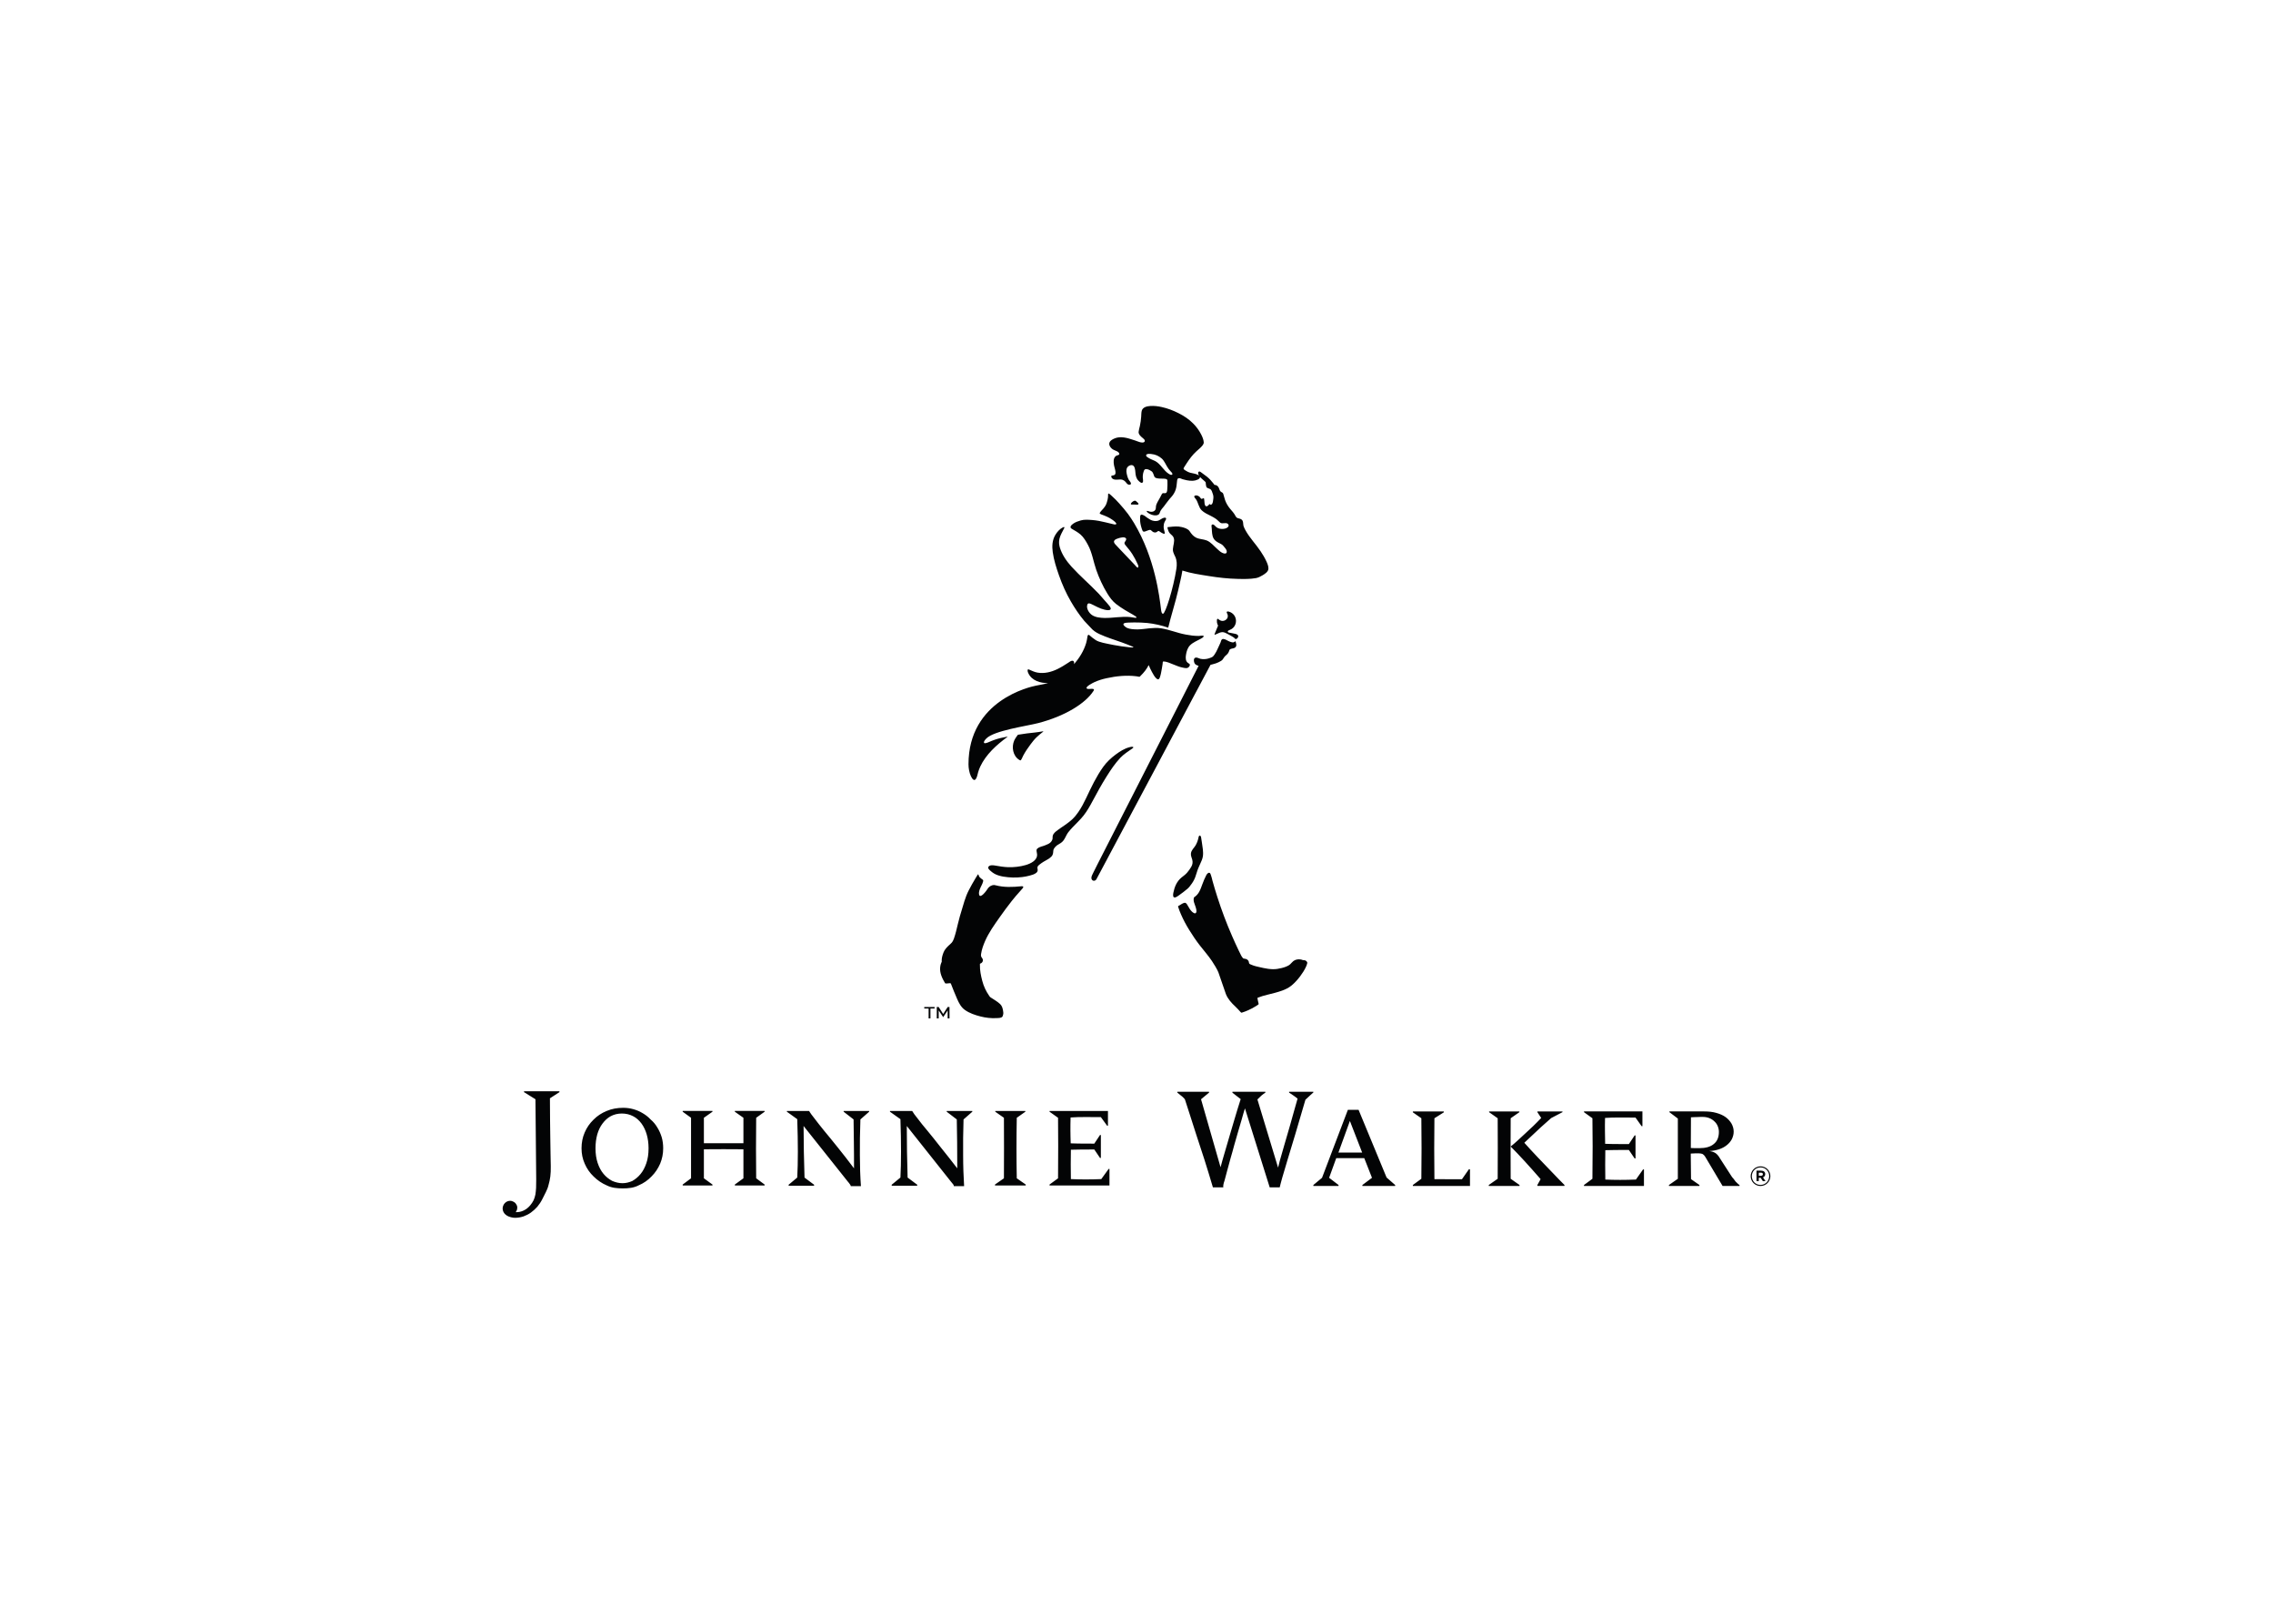 <svg viewBox="0 0 560 400" xmlns="http://www.w3.org/2000/svg" fill-rule="evenodd" clip-rule="evenodd"><g fill="#030405"><path d="M233.24 273.867l2.484 1.897c.018 1.724.05 3.584.086 5.614.009 2.02.032 4.144.032 6.437-1.51-1.965-2.862-3.671-4.099-5.209-1.215-1.547-2.306-2.925-3.253-4.058-.983-1.165-1.774-2.147-2.407-3.002-.65-.774-1.087-1.428-1.351-1.87h-5.468v.192l2.575 1.833c.195 5.892.195 10.673 0 14.38l-2.152 1.77v.25h6.287v-.25l-2.37-1.77h.004c-.136-4.308-.2-8.507-.2-12.697l10.85 13.671c.142.181.323.4.505.614.173.182.241.405.241.528h2.525c-.141-2.361-.241-4.899-.241-7.62-.032-2.67 0-5.632.1-8.811l2.161-1.897v-.192h-6.31v.192zM250.505 275.361l2.11-1.492v-.187h-7.406v.187l2.129 1.492c.028 4.922.028 9.871 0 14.907l-2.202 1.533v.232h7.574v-.232l-2.206-1.533c-.096-4.804-.096-9.721 0-14.907zM271.325 290.463c-2.611.109-5.113.109-7.492 0-.045-2.424-.045-4.836 0-7.233 1.383-.041 3.303-.063 5.769-.063l1.414 2.092h.205v-5.668h-.205l-1.414 2.138c-3.253 0-5.209-.032-5.814-.073-.028-1.037-.068-2.088-.068-3.139 0-1.051 0-2.097.041-3.235 1.142-.086 2.384-.105 3.603-.105l3.857.018 1.542 2.12h.205v-3.639h-14.389v.191l2.093 1.492c.05 4.28.05 9.221 0 14.912l-2.093 1.528v.237h14.762v-4.071h-.209l-1.806 2.497zM207.852 273.867l2.443 1.897c.023 1.724.055 3.584.073 5.614.036 2.02.036 4.144.036 6.437-1.46-1.965-2.821-3.671-4.049-5.209-1.251-1.547-2.352-2.925-3.312-4.058-.942-1.165-1.72-2.147-2.362-3.002-.636-.774-1.083-1.428-1.356-1.87h-5.459v.192l2.552 1.833c.2 5.892.2 10.673 0 14.38l-2.121 1.77v.25h6.27v-.25l-2.37-1.77h.014c-.136-4.308-.232-8.507-.232-12.697l10.877 13.671c.177.181.323.4.486.614.173.182.26.405.26.528h2.506c-.173-2.361-.259-4.899-.259-7.62-.018-2.67.009-5.632.128-8.811l2.156-1.897v-.192h-6.283v.192zM317.596 269.158c.351.209.71.478 1.069.718.377.25.705.514 1.019.76-.668 2.42-1.319 4.576-1.851 6.564l-1.47 5.054c-.418 1.397-.746 2.575-1.005 3.507-.232.896-.405 1.538-.478 1.875l-5.091-16.796c.355-.355.687-.682 1.001-.965.341-.287.669-.532.96-.718v-.214h-8.12v.241l2.038 1.574c-.564 1.756-1.073 3.425-1.551 5.05-.459 1.565-.901 3.044-1.31 4.431-.414 1.369-.778 2.679-1.133 3.872-.373 1.196-.664 2.343-.965 3.431l-4.809-16.746 1.975-1.637v-.214h-7.821v.214c.337.269.633.486.856.691.223.182.414.31.564.469.146.128.269.255.341.359.086.118.173.232.187.387.26.8.605 1.929 1.087 3.362.473 1.511 1.001 3.194 1.624 5.063.619 1.879 1.301 3.912 2.002 6.119.687 2.216 1.41 4.476 2.111 6.897h2.57l-.036-.25c0-.177.023-.337.054-.459l.114-.473c.073-.155.114-.282.146-.437.223-.814.459-1.678.7-2.62.246-.941.519-1.957.814-2.984.3-1.024.61-2.097.892-3.189.327-1.06.605-2.147.927-3.226.282-1.033.587-2.065.896-3.047.264-1.052.573-1.952.814-2.78l6.101 19.466h2.466c.095-.405.282-1.183.614-2.356.332-1.142.755-2.606 1.314-4.436.541-1.787 1.201-3.944 1.938-6.405.737-2.475 1.578-5.327 2.47-8.397.523-.509.951-.878 1.282-1.192.319-.291.537-.501.673-.601v-.173h-5.982v.214zM129.104 269.043l2.816 1.751.187 19.725c0 .809 0 1.492-.031 2.106-.032.573-.091 1.151-.173 1.651-.091.505-.255.965-.446 1.406-.205.423-.501.851-.832 1.251-.441.523-.96.946-1.584 1.256-.628.314-1.296.441-2.002.423.073-.068.142-.177.2-.3.054-.086.105-.205.15-.355.036-.136.054-.3.054-.5 0-.173-.036-.369-.131-.551-.091-.213-.228-.373-.373-.568-.182-.146-.355-.278-.569-.364-.223-.113-.464-.163-.682-.163-.237 0-.459.05-.692.141-.205.086-.405.209-.578.387-.178.155-.309.355-.405.591-.109.218-.177.482-.177.737 0 .419.113.755.295 1.051.195.314.437.533.742.732.3.173.618.319.987.405.364.105.714.146 1.051.146.724 0 1.41-.128 2.065-.346.646-.237 1.256-.541 1.824-.946.569-.419 1.101-.888 1.588-1.443.478-.582.896-1.205 1.242-1.901.3-.582.601-1.146.856-1.701.259-.546.505-1.065.668-1.793.187-.618.332-1.319.427-2.038.096-.764.132-1.597.114-2.557l-.059-3.075-.055-3.58c-.018-1.324-.041-2.775-.059-4.404-.032-1.674-.036-3.544-.036-5.655l2.343-1.519v-.214h-8.726v.214zM161.949 277.757c-.437-.75-.988-1.415-1.652-1.975-.605-.65-1.287-1.174-2.01-1.583-.737-.451-1.492-.746-2.298-.973-.796-.218-1.606-.324-2.443-.324-1.474 0-2.83.246-4.081.774-1.237.509-2.32 1.211-3.239 2.147-.941.914-1.656 1.933-2.179 3.161-.523 1.197-.774 2.498-.774 3.886 0 1.351.25 2.62.796 3.825.528 1.205 1.246 2.243 2.192 3.139.928.914 2.002 1.66 3.216 2.179 1.228.614 2.534.742 3.953.742 1.415 0 2.729-.128 3.949-.769 1.201-.514 2.248-1.237 3.144-2.183.923-.914 1.601-1.961 2.12-3.14.5-1.201.746-2.443.746-3.793 0-.96-.118-1.866-.364-2.725-.269-.864-.623-1.67-1.078-2.388zm-2.721 8.825c-.364 1.057-.828 1.934-1.438 2.657-.596.732-1.278 1.265-2.038 1.706-.769.319-1.533.528-2.388.528-.901 0-1.747-.223-2.547-.569-.814-.441-1.52-1-2.12-1.719-.619-.732-1.101-1.646-1.46-2.721-.346-1.037-.523-2.233-.523-3.593 0-1.224.145-2.357.432-3.412.305-1.037.719-1.911 1.287-2.666.555-.746 1.247-1.406 2.034-1.824.796-.427 1.72-.66 2.735-.66 1.041 0 1.96.232 2.77.66.814.391 1.506 1.06 2.074 1.806.555.769.978 1.647 1.283 2.684.3 1.037.455 2.17.455 3.412 0 1.396-.173 2.62-.555 3.711zM181.042 273.867l2.116 1.492v6.269c-3.298.018-6.528.018-9.74 0v-6.269l2.111-1.492v-.192h-7.334v.192l2.057 1.492v14.907l-2.057 1.538v.232h7.334v-.232l-2.111-1.538v-7.146c3.212-.032 6.442-.032 9.74 0v7.146l-2.116 1.538v.232h7.338v-.232l-2.079-1.538c-.059-4.667-.059-9.59 0-14.907l2.079-1.492v-.192h-7.338v.192zM334.712 273.394h-2.634l-6.369 16.751-2.134 1.774v.232h6.205v-.232l-2.325-1.774 1.756-4.846c2.457-.022 4.754-.022 6.901 0l1.906 4.846-2.365 1.774v.232h8.075v-.232l-2.116-1.846-6.901-16.678zm-4.963 10.531l2.825-7.784 3.021 7.784h-5.845zM403.042 290.576c-2.689.109-5.196.109-7.538 0-.041-2.425-.041-4.836 0-7.233 1.361-.041 3.267-.063 5.796-.063l1.428 2.097h.214v-5.672h-.214l-1.428 2.138c-3.298 0-5.209-.032-5.836-.073-.028-1.033-.05-2.084-.05-3.14-.022-1.046 0-2.097.022-3.234 1.133-.087 2.311-.105 3.567-.105l3.939.018 1.502 2.12h.2v-3.639h-14.394v.191l2.075 1.496c.073 4.277.073 9.217 0 14.908l-2.075 1.528v.237h14.772v-4.071h-.218l-1.761 2.497zM428.159 291.608c-.16-.164-.36-.359-.551-.533-.191-.232-.373-.5-.541-.723-.209-.21-.355-.405-.45-.555l-2.898-4.49c-.3-.528-.646-.941-1.06-1.242-.423-.269-.946-.441-1.56-.515.851-.036 1.665-.187 2.402-.422.728-.246 1.369-.573 1.897-1.002.546-.422.951-.901 1.26-1.469.287-.573.469-1.197.469-1.893 0-.724-.205-1.378-.537-1.983-.355-.596-.86-1.165-1.474-1.606-.628-.45-1.414-.787-2.298-1.028-.891-.255-1.869-.355-2.979-.355h-8.543v.187l2.074 1.565v14.84l-2.192 1.533v.232h7.515v-.232l-2.074-1.446-.068-6.296c.436-.022.828-.059 1.196-.059h.796c.369 0 .71.082.906.159.241.128.45.346.632.628l4.308 7.247h4.176v-.232c-.091-.05-.227-.136-.404-.309zm-9.517-8.766h-.979c-.218-.019-.436-.019-.596-.019-.209 0-.368 0-.5-.022l.032-7.556.823-.045.856-.023c.263-.018.491-.031.71-.031h.459c.632-.005 1.187.099 1.669.291.537.2.942.5 1.292.841.355.323.633.733.796 1.16.187.455.278.923.278 1.414 0 1.283-.409 2.284-1.247 2.957-.819.705-2.029 1.033-3.594 1.033zM375.549 281.51c1.601-1.515 2.965-2.798 4.08-3.821 1.133-1.001 1.947-1.751 2.534-2.256l2.784-1.456v-.182h-6.183v.182l.942 1.428c-.642.701-1.315 1.333-1.961 1.983-.664.637-1.328 1.242-1.979 1.847-.641.601-1.256 1.187-1.86 1.72-.605.536-1.174 1.065-1.72 1.483 2.125 2.129 4.55 4.781 7.374 8.034l-.796 1.442v.232h6.678v-.232l-1.424-1.442c-3.967-4.094-6.773-7.033-8.47-8.962zM372.186 275.476l2.147-1.496v-.182h-7.465v.182l2.116 1.496c.032 4.95.032 9.881 0 14.907l-2.193 1.533v.232h7.574v-.232l-2.179-1.533c-.032-5.077-.032-10.017 0-14.907zM360.186 290.494h-3.648l-3.139-.018c-.064-5.063-.064-10.013 0-14.999l2.319-1.46v-.21h-7.633v.21l2.093 1.46c.068 4.95.068 9.867 0 14.907l-2.093 1.533v.232h14.075v-4.098h-.273l-1.701 2.442zM232.371 249.797l-1.105-1.719h-.473v2.806h.473v-1.974l1.105 1.66 1.105-1.66v1.974h.451v-2.806h-.451l-1.105 1.719zm-3.139-1.351h1.019v-.368h-2.539v.368h1.069v2.438h.451v-2.438zM436.163 289.735c0-1.324-1.056-2.415-2.416-2.415-1.356 0-2.429 1.105-2.429 2.429 0 1.324 1.06 2.415 2.415 2.415 1.361 0 2.43-1.105 2.43-2.429zm-.282 0c0 1.187-.923 2.161-2.147 2.161-1.214 0-2.133-.955-2.133-2.147 0-1.191.923-2.161 2.147-2.161 1.219 0 2.134.955 2.134 2.147zm-.983-.504c0-.532-.396-.847-1.009-.847h-1.142v2.575h.564v-.827h.451l.55.827h.66l-.628-.923c.328-.123.555-.382.555-.805zm-.573.036c0 .218-.155.373-.441.373h-.573v-.755h.56c.278 0 .455.127.455.382zM251.104 187.19c.15.091.319.209.441.027.241-.341.377-.769.573-1.128.505-.937 1.105-1.82 1.737-2.666.469-.623.946-1.247 1.51-1.788.496-.478 1.028-.91 1.57-1.328.2-.136.141-.178-.068-.136-1.279.237-2.575.35-3.862.5-.587.068-2.047.305-2.174.323l-.105.073c-.187.255-.628.864-.846 1.346-.71 1.597-.341 3.798 1.224 4.777zM281.26 130.11c.068.218.142.451.246.655.086.168.259.232.446.2.359-.068.696-.282 1.055-.369.21-.046.396-.128.569.032.277.263.536.518.941.546.364.028.555-.191.837-.373.113-.073.568.287.668.345.187.114 1.051.673.937.082-.105-.523-.286-.992-.273-1.542.009-.387.082-.773.246-1.123.086-.187.623-.896.205-1.019-.232-.073-.569.063-.774.155-.368.173-.673.455-1.065.582-.568.182-1.346.041-1.865-.241-.291-.164-.573-.351-.851-.537-.305-.25-.636-.504-1.009-.65-.155-.064-.423-.155-.551.018-.173.241-.136.773-.136 1.055-.018.746.15 1.478.373 2.184zM278.948 124.297c.305-.022.605 0 .905.009.187.005.755.087.619-.273-.055-.145-.246-.263-.355-.364-.11-.1-.264-.287-.414-.319-.323-.054-.718.264-.923.473-.246.245-.264.528.168.473zM299.745 156.186c.441-.2.928-.459 1.428-.459.437-.004.882.245 1.265.441.441.237.892.469 1.319.737.205.123.387.269.554.441.068.073.064.123.168.086l.192-.081c.127-.073.232-.173.305-.3.337-.623-.351-.878-.851-.951-.368-.06-.727-.132-1.087-.218-.131-.028-.418-.054-.5-.178-.2-.3.245-.45.437-.523.305-.11.586-.287.827-.515.951-.914.951-2.493-.009-3.412-.196-.187-.433-.341-.678-.455-.209-.086-.61-.25-.824-.123-.173.105.023.423.086.56.142.295.16.628.046.928-.209.523-.764.837-1.31.8-.337-.022-.61-.187-.878-.382-.068-.054-.187-.195-.291-.136-.114.068-.123.237-.136.355-.036.332.018.678.132.988.054.127.181.277.131.404l-.209.483c-.214.509-.432 1.015-.623 1.528-.118.323.373.041.505-.018zM292.665 218.856c.25-.205.459-.523.655-.778.237-.3.459-.61.651-.946.396-.668.655-1.406.864-2.152.213-.755.536-1.465.859-2.179.273-.587.56-1.197.66-1.847.164-1.101-.082-2.306-.241-3.399-.06-.396-.132-.796-.187-1.201-.018-.173-.118-.541-.359-.509-.26.041-.282.455-.328.651-.141.623-.373 1.233-.7 1.787-.391.646-1.009 1.119-1.123 1.907-.091.614.195 1.055.332 1.629.15.61.06 1.155-.245 1.697-.296.518-.655 1.009-1.042 1.465-.409.478-.891.796-1.369 1.187-1.165.951-1.724 2.302-2.011 3.754-.064.332-.209 1.242.382 1.164.345-.045.687-.318.973-.509.774-.532 1.51-1.119 2.229-1.719zM321.411 236.547c-.155-.014-.382.004-.523-.064-.15-.068-.318-.109-.482-.131-.587-.1-1.306.032-1.769.414-.274.228-.496.501-.746.746-.314.295-.678.478-1.078.632-.692.264-1.378.423-2.102.537-1.502.237-3.107-.132-4.563-.473-.415-.091-.828-.187-1.233-.314-.191-.06-.382-.132-.56-.214-.15-.068-.464-.168-.564-.295-.096-.142-.082-.378-.146-.537-.132-.323-.391-.523-.71-.619-.173-.05-.345-.077-.518-.095-.132-.009-.214-.128-.287-.228-.15-.177-.269-.368-.369-.573l-.6-1.214c-.56-1.169-1.101-2.356-1.62-3.549-1.378-3.152-2.593-6.373-3.639-9.653-.419-1.31-.815-2.625-1.183-3.949-.123-.464-.21-.978-.391-1.42-.078-.181-.142-.528-.401-.546-.345-.022-.6.355-.746.623-.369.71-.678 1.442-.951 2.198-.241.65-.464 1.314-.81 1.92-.159.273-.345.532-.564.76-.114.118-.232.223-.364.327-.123.096-.305.173-.35.327-.232.824.209 1.528.432 2.298.105.359.355 1.105.06 1.442-.255.295-.778-.141-.974-.323-.45-.423-.759-1.006-1.06-1.528-.187-.323-.387-.728-.806-.637-.441.086-.841.419-1.228.637-.16.105-.377.123-.314.319.192.65.451 1.287.724 1.91.569 1.315 1.251 2.589 2.011 3.808.809 1.31 1.674 2.611 2.629 3.83.996 1.278 2.074 2.502 2.984 3.849.405.596 1.338 2.116 1.578 2.774.273.751 1.711 4.987 1.851 5.354.473 1.187 1.383 2.206 2.316 3.058.446.409.846.877 1.26 1.324.173.181.155.232.396.168.519-.155 1.02-.355 1.515-.573.687-.305 1.364-.651 1.992-1.065.06-.041.615-.377.596-.464-.036-.187-.382-1.502-.277-1.538.795-.314 1.565-.546 2.402-.746 1.232-.3 2.479-.6 3.676-1.033.846-.309 1.633-.696 2.329-1.274.774-.646 1.456-1.406 2.065-2.211.546-.728 1.055-1.502 1.442-2.334.136-.3.259-.61.332-.937.064-.332-.35-.687-.664-.719zM272.652 191.251c1.005-1.597 2.074-3.198 3.37-4.576.851-.896 1.925-1.565 2.925-2.27.078-.054.432-.277.209-.387-.259-.127-.668-.004-.923.064-1.233.323-2.352 1.047-3.367 1.797-1.151.86-2.22 1.851-3.061 3.026-1.716 2.397-2.966 5.058-4.222 7.72-.555 1.174-1.165 2.33-1.902 3.403-.422.614-.896 1.21-1.433 1.729-.601.573-1.279 1.069-1.956 1.542-.573.4-1.169.782-1.724 1.201-.487.364-1.047.773-1.201 1.396-.078.323.018.623-.105.946-.105.287-.273.532-.501.732-.368.319-.859.482-1.301.673-.587.255-1.329.327-1.824.755-.473.264-.164.992-.132 1.406.146 1.515-1.574 2.334-2.793 2.689-1.401.409-2.893.568-4.344.528-1.078-.036-2.116-.214-3.166-.396-.478-.082-1.26-.192-1.624.227-.373.441.282.919.578 1.178.504.442 1.033.751 1.669.97.327.109.655.205.992.273l.409.077c1.528.26 3.129.292 4.663.1.596-.073 1.192-.195 1.769-.345.569-.146 1.205-.323 1.67-.705.237-.2.368-.478.323-.796-.032-.237-.105-.432-.023-.668.082-.228.282-.401.473-.546.314-.25.637-.487.983-.696.664-.41 1.383-.705 1.943-1.279.255-.255.382-.582.432-.937.046-.332.018-.737.214-1.033.218-.314.414-.564.732-.796.296-.205.605-.373.906-.564.518-.323.819-.764 1.105-1.306.245-.464.468-.951.787-1.369.328-.427.696-.828 1.06-1.215.896-.965 1.888-1.851 2.698-2.888.851-1.083 1.533-2.28 2.179-3.494 1.115-2.093 2.252-4.158 3.513-6.164zM251.622 218.327c-2.107.214-4.263.305-6.328-.241-.287-.082-.482-.1-.773-.022-.305.082-.591.227-.824.441-.287.259-.473.605-.696.909-.223.3-.464.597-.732.851-.223.218-.828.746-1.019.209-.146-.433-.014-.96.131-1.374.232-.651.651-1.251.819-1.915.032-.132.082-.369-.06-.451-.223-.141-.455-.355-.66-.528-.241-.2-.332-.441-.423-.732-.063-.205-.168-.009-.232.086l-.501.814c-.568.955-1.128 1.92-1.629 2.907-.459.887-.8 1.779-1.101 2.734-.387 1.232-.76 2.47-1.115 3.716-.345 1.233-.623 2.479-.937 3.726-.155.596-.323 1.187-.528 1.769-.132.364-.295.71-.55 1.006-.228.268-.523.486-.783.737-.486.478-.951.983-1.21 1.624-.241.614-.451 1.274-.464 1.938-.005.118-.005.237.013.351.014.077-.077.191-.109.263-.155.341-.237.724-.277 1.097-.16 1.424.482 2.752 1.201 3.949.099.155.632.05.8.046.195-.005.555-.118.642.091.482 1.265.996 2.511 1.533 3.753.451 1.028.965 2.034 1.906 2.707 1.119.8 2.548 1.283 3.862 1.61 1.265.323 2.584.478 3.885.409.414-.018 1.092.009 1.433-.291.146-.123.196-.382.241-.56.086-.295.054-.614 0-.91-.109-.65-.245-1.246-.75-1.719-.387-.355-.824-.655-1.265-.946-.35-.237-.705-.464-1.069-.678-.155-.095-.232-.227-.337-.382-.8-1.133-1.364-2.356-1.715-3.699-.332-1.274-.6-2.561-.573-3.885.005-.127-.045-.332.087-.368.145-.046.277-.118.382-.224.218-.213.277-.446.25-.732-.032-.314-.341-.509-.427-.823-.064-.214-.037-.428 0-.646.163-1.088.546-2.134.983-3.134.914-2.093 2.293-4.008 3.603-5.869.956-1.356 1.938-2.693 2.966-3.994.66-.828 1.342-1.634 2.052-2.411.182-.2.373-.401.541-.61.096-.114.241-.273.241-.428.005-.205-.364-.177-.486-.173zM294.716 170.389l2.976-5.591.368-.687.136-.264c.073-.132.2-.109.346-.141.345-.082.678-.182 1.009-.291.437-.146.851-.351 1.247-.583.382-.227.528-.482.75-.841.196-.319.478-.523.746-.774.309-.291.464-.623.587-1.033.141-.459.919-.387 1.278-.578.642-.341.441-1.055.218-1.62l-.064-.022c-.373.551-1.169.173-1.629-.032-.377-.173-1.16-.71-1.578-.464-.245.141-.295.528-.382.76l-.2.454-.533 1.156c-.223.491-.459.973-.769 1.414-.182.264-.351.491-.632.637-.287.141-.587.241-.892.332-.578.173-1.301.205-1.901.086-.405-.081-.887-.436-1.306-.282-.501.191-.369.928-.214 1.314.155.391.651.591 1.028.678-.573 1.169-.905 1.765-1.351 2.647-.35.692-.7 1.383-1.055 2.075-1.197 2.361-2.402 4.722-3.603 7.082-1.619 3.18-3.243 6.36-4.862 9.544-1.742 3.421-3.489 6.847-5.232 10.268-1.574 3.084-3.148 6.169-4.722 9.262l-3.316 6.505-.86 1.688-.177.355c-.26.514-.528 1.028-.778 1.551-.21.446-.573 1.01-.423 1.515.177.615.937.587 1.201.082l.213-.401.901-1.683c1.115-2.088 2.225-4.18 3.339-6.273 1.592-2.984 3.18-5.964 4.763-8.953 1.82-3.416 3.64-6.828 5.455-10.24 1.787-3.367 3.576-6.733 5.368-10.104 1.519-2.848 3.034-5.7 4.549-8.552zM280.44 139.716c-.168.396-.732-.414-.851-.541-1.301-1.397-2.62-2.766-3.935-4.145-.291-.309-.587-.614-.874-.933-.209-.232-.45-.582-.263-.901.195-.341.673-.487 1.023-.596.414-.128 1.574-.482 1.888.06.155.269-.187.7-.328.905-.191.287.073.605.26.832.56.682 1.119 1.329 1.597 2.084.464.737.887 1.51 1.242 2.306.114.255.351.65.241.928zm8.262-22.755c-.228.086-.523-.091-.705-.205-1.342-.823-1.988-2.411-3.385-3.179-.364-.2-1.005-.387-1.537-.714-.178-.105-.651-.369-.692-.578-.06-.369.277-.546 1.142-.46 1.242.123 1.943.501 2.675 1.115.578.478.983 1.433 1.333 1.997.309.514.446.682.837 1.133.173.191.332.309.464.578.05.1.009.259-.131.314zm23.282 21.289c-.391-.855-.888-1.665-1.41-2.447-1.165-1.751-2.666-3.267-3.69-5.108-.182-.328-.359-.669-.487-1.024-.15-.432-.063-.909-.236-1.338-.142-.355-.528-.528-.878-.6-.501-.109-.696-.218-.924-.673-.314-.632-.832-1.178-1.287-1.711-.536-.646-.959-1.351-1.246-2.147-.187-.509-.273-1.047-.455-1.556-.114-.305-.309-.319-.541-.478-.282-.187-.396-.573-.5-.864-.118-.332-.355-.651-.715-.787-.127-.045-.259-.054-.4-.064l-.278-.368c-.491-.632-1.005-1.201-1.629-1.697-.464-.364-.946-.714-1.428-1.055-.141-.101-.3-.228-.482-.16-.405.155-.142.732.004.983-.591-.459-1.42-.509-2.129-.692-.446-.118-.896-.351-1.278-.605-.191-.123-.473-.292-.387-.519l.141-.259c.218-.369.387-.605.619-.965.7-1.078 1.446-2.074 2.402-2.944.518-.473 1.101-.919 1.528-1.483.177-.237.291-.469.269-.764-.05-.669-.346-1.338-.646-1.925-.501-.987-1.174-1.888-1.952-2.67-1.051-1.069-2.297-1.888-3.63-2.557-1.314-.66-2.698-1.192-4.13-1.502-.924-.205-1.884-.323-2.821-.255-.792.05-1.811.269-2.079 1.124-.142.482-.11 1.032-.155 1.528-.063.76-.15 1.515-.318 2.256-.105.478-.269.969-.314 1.46-.046.56.401.978.782 1.328.25.232 1.024.705.646 1.129-.263.287-.814.155-1.132.077-.355-.091-.683-.245-1.033-.364l-1.233-.396c-.714-.232-1.465-.409-2.216-.441-.564-.022-1.128.05-1.655.255-.464.182-1.074.492-1.297.965-.263.551.068 1.165.482 1.533.269.245.61.414.951.541.345.127.687.273.891.6.114.187.06.369-.132.469l-.482.155c-.123.059-.237.145-.327.241-.483.514-.428 1.36-.328 2.011.091.586.328 1.15.387 1.747.028.227.014.5-.145.682-.15.164-.382.191-.587.218-.369.046-.359.178-.237.491.068.191.237.319.414.401.601.268 1.219.068 1.847.099.687.028 1.101.419 1.483.956.195.273.568.409.887.273.327-.142.054-.541-.073-.728-.505-.555-.7-1.31-.842-2.024-.127-.651-.1-1.406.509-1.798.25-.163.587-.282.888-.204.332.086.504.409.596.714.218.714.105 1.465.355 2.174.118.345.282.66.546.914.2.2.668.705.983.504.241-.155.173-.55.15-.782-.064-.341-.068-.687-.041-1.028.028-.387.136-.76.269-1.123.114-.31.305-.428.637-.405.282.018.564.113.8.255.291.168.636.337.774.664.109.269.259.568.332.851.1.237.282.364.523.437.587.173 1.21.113 1.811.141.241.014.546.032.755.164.16.096.16.337.164.5.028.673 0 1.374-.05 2.047-.028.391-.082.873-.587.873-.259 0-.554-.095-.714.169-.2.336-.364.691-.541 1.037-.323.641-.851 1.306-.937 2.034-.032.327.004.641-.205.927-.205.287-.582.414-.928.414-.191 0-.387-.032-.564-.091-.155-.05-.314-.131-.478-.131-.3.009.136.418.195.459.555.405 1.333.71 2.029.642.241-.023.478-.1.664-.269.187-.178.218-.401.314-.628.2-.496.61-.906.937-1.319.469-.587.874-1.224 1.365-1.793.377-.432.782-.846 1.073-1.342.405-.66.61-1.338.687-2.102.046-.382.068-.769.128-1.147.046-.318.136-.582.523-.568.273.009.578.187.841.269.314.099.637.177.965.241.491.1.996.159 1.506.141.423-.014.832-.118 1.219-.291.223-.095.591-.305.587-.637l.004-.009c.241.277.537.505.805.75.196.182.496.414.541.496.073.105.055.25.068.373.023.255.055.519.128.764.132.433.718.406 1.037.642.296.218.437.777.555 1.114.155.423.191.778.136 1.219-.054.405-.078.928-.3 1.278-.141.224-.528.287-.623-.018-.155.214-.35.473-.605.569-.446.173-.578-.355-.623-.66-.028-.173-.064-1.283-.2-1.292-.195-.014-.405.209-.6.141-.132-.05-.273-.332-.373-.432-.296-.287-.787-.533-1.201-.346-.455.2.109.669.263.901.555.824.66 1.975 1.369 2.689.628.623 1.56 1.037 2.338 1.428.414.21.828.437 1.211.71.382.264.655.628 1.023.91.56.437 1.374-.141 1.893.305.509.455-.009.941-.487 1.11-.728.255-1.756.191-2.366-.323-.177-.145-.327-.327-.5-.486-.278-.255-.724-.21-.66.286.127.869.05 1.556.269 2.407.282 1.124 1.128 1.506 2.074 1.975.451.223.732.678 1.055 1.055.232.259.528.832.25 1.16-.209.25-.718.109-1.083-.087-.45-.237-.75-.55-1.115-.869-.837-.728-1.605-1.738-2.666-2.147-.832-.319-1.756-.282-2.561-.669-.718-.345-1.192-.955-1.619-1.602-.401-.596-1.269-.851-1.929-1.014-.965-.237-1.965-.15-2.944-.036-.05.004-.537.031-.541.045-.068.123-.009.314.018.437.096.351.255.764.487 1.051.187.232.437.396.642.61.692.71.419 1.683.25 2.552-.091.491-.173 1.019-.018 1.505.113.405.327.769.5 1.151.414.924.433 1.965.277 2.948-.755 4.895-2.711 11.05-3.298 11.095-.146.009-.369-.127-.464-.873-.401-3.28-1.474-12.769-6.651-21.445-.468-.782-.983-1.551-1.519-2.284-.655-.887-1.388-1.715-2.116-2.538-.664-.76-1.105-1.165-1.843-1.861-.068-.064-.8-.792-.901-.583-.105.21.05.615-.168 1.497-.277 1.101-.377 1.346-.969 2.092l-.682.755c-.114.164-.3.391-.296.473.014.141.401.295.464.319.942.332 1.879.723 2.693 1.31.15.105 1.169.814.901 1.064-.192.178-.692.014-.901-.036-.564-.127-1.123-.273-1.687-.409-1.097-.269-2.206-.496-3.335-.578-.955-.068-1.911-.155-2.82.11-.651.191-1.311.414-1.856.809-.478.351-.991.874-.314 1.256.75.433 1.483.842 2.147 1.406.742.637 1.343 1.66 1.806 2.516 1.055 1.928 1.346 4.144 2.065 6.205.7 1.997 1.61 3.989 2.725 5.8.586.969 1.25 1.865 2.142 2.575.696.555 1.46 1.033 2.216 1.51.859.536 1.787.987 2.62 1.551.355.242.214.423-.177.346-.355-.073-.714-.128-1.074-.168-2.161-.237-4.285.25-6.446.209-1.009-.022-2.202-.132-3.057-.714-.737-.496-1.474-1.665-1.142-2.579.173-.487.66-.264 1.001-.114.523.232 1.024.515 1.542.755.528.255 1.078.473 1.647.605.373.082 1.182.287 1.492-.041.255-.264-.155-.75-.31-.946-.368-.486-.796-.923-1.2-1.378-.478-.528-.914-1.087-1.406-1.597-2.166-2.274-4.576-4.313-6.683-6.638-1.219-1.342-2.301-2.911-2.848-4.653-.095-.3-.113-.501-.173-.81-.077-.409-.018-1.092.086-1.488.223-.851.651-1.538 1.042-2.32.041-.077.218-.355.132-.441-.087-.091-.31.028-.387.064-.755.387-1.41 1.129-1.829 1.847-.778 1.31-.837 2.766-.637 4.23.269 1.961.888 3.867 1.538 5.723.787 2.238 1.733 4.376 2.925 6.428.973 1.674 2.06 3.307 3.307 4.791.496.586 1.078 1.092 1.573 1.669.61.719 1.315 1.187 2.166 1.584 1.747.805 3.608 1.378 5.423 2.015.646.223 2.065.782 2.698 1.055.8.345-.541.205-.796.173-1.251-.136-2.534-.3-3.817-.555-2.079-.414-3.53-.65-4.394-1.192-.564-.351-1.087-.792-1.578-1.21-.341-.292-.459.091-.491.327-.078.528-.173 1.092-.328 1.615-.596 1.965-1.655 3.63-2.97 5.186.041-.259.05-.687-.241-.814-.377-.168-.837.218-1.119.405-.878.578-1.774 1.137-2.716 1.601-1.515.742-3.244 1.174-4.927.882-.728-.127-1.351-.432-2.02-.723-.082-.036-.295-.15-.369-.041-.145.237.009.683.123.91.828 1.833 3.007 2.484 4.873 2.425-.996.287-2.025.441-3.039.651-1.361.282-16.577 3.584-16.577 19.36 0 .996.205 2.052.568 2.88.341.764.856 1.378 1.287.673.273-.446.373-1.065.523-1.61.141-.473.319-.938.523-1.388 1.406-2.989 4.017-5.332 6.637-7.256.155-.114.091-.118-.045-.091-1.01.191-2.038.4-3.007.741-.472.168-.941.346-1.401.555-.25.114-1.119.482-1.251.214-.159-.332.337-.828.537-1.042 1.86-1.983 10.04-3.103 12.783-3.817 6.546-1.688 11.636-4.813 13.634-7.916.614-.951-1.292-.25-1.651-.609-.441-.437 1.615-1.438 1.856-1.552.969-.45 2.006-.764 3.048-.987 2.365-.523 4.89-.774 7.306-.473.241.036.487.068.728.123.123.028.227-.145.305-.218.805-.782 1.515-1.651 2.01-2.661.237.578.515 1.142.806 1.692.309.564.632 1.192 1.119 1.629.364.332.642.21.805-.223.264-.705.382-1.474.515-2.216l.191-1.182c.028-.155-.018-.583.177-.587.828-.009 1.697.432 2.452.724.965.359 1.306.573 2.311.782.651.136 1.301.332 1.692-.391.264-.491-.136-.551-.464-.824-.501-.409-.537-1.16-.414-1.92.142-.896.396-1.751 1.028-2.38.718-.709 1.738-1.105 2.616-1.587.155-.086.846-.433.696-.696-.099-.178-1.005.004-1.187 0-1.164-.004-2.042-.123-3.184-.337-2.234-.409-3.894-1.197-6.137-1.547-.965-.15-1.875-.086-2.848.004-.888.086-2.015.269-2.912.269-.856 0-1.961-.068-2.589-.373-.432-.205-1.283-.869-.705-1.142.309-.145.755-.145 1.092-.168.469-.032.933-.037 1.401-.032 1.073.009 2.142.022 3.211.136 1.747.187 3.494.578 5.145 1.151.541-2.352 1.915-6.765 2.433-9.126.359-1.637.832-3.412 1.055-4.944 2.147.691 4.099.964 6.524 1.356 2.366.382 4.745.65 7.143.7 1.478.032 3.025.064 4.485-.2.564-.105 1.096-.391 1.587-.678.565-.337 1.397-.855 1.457-1.588.045-.65-.255-1.323-.519-1.901z"/></g></svg>